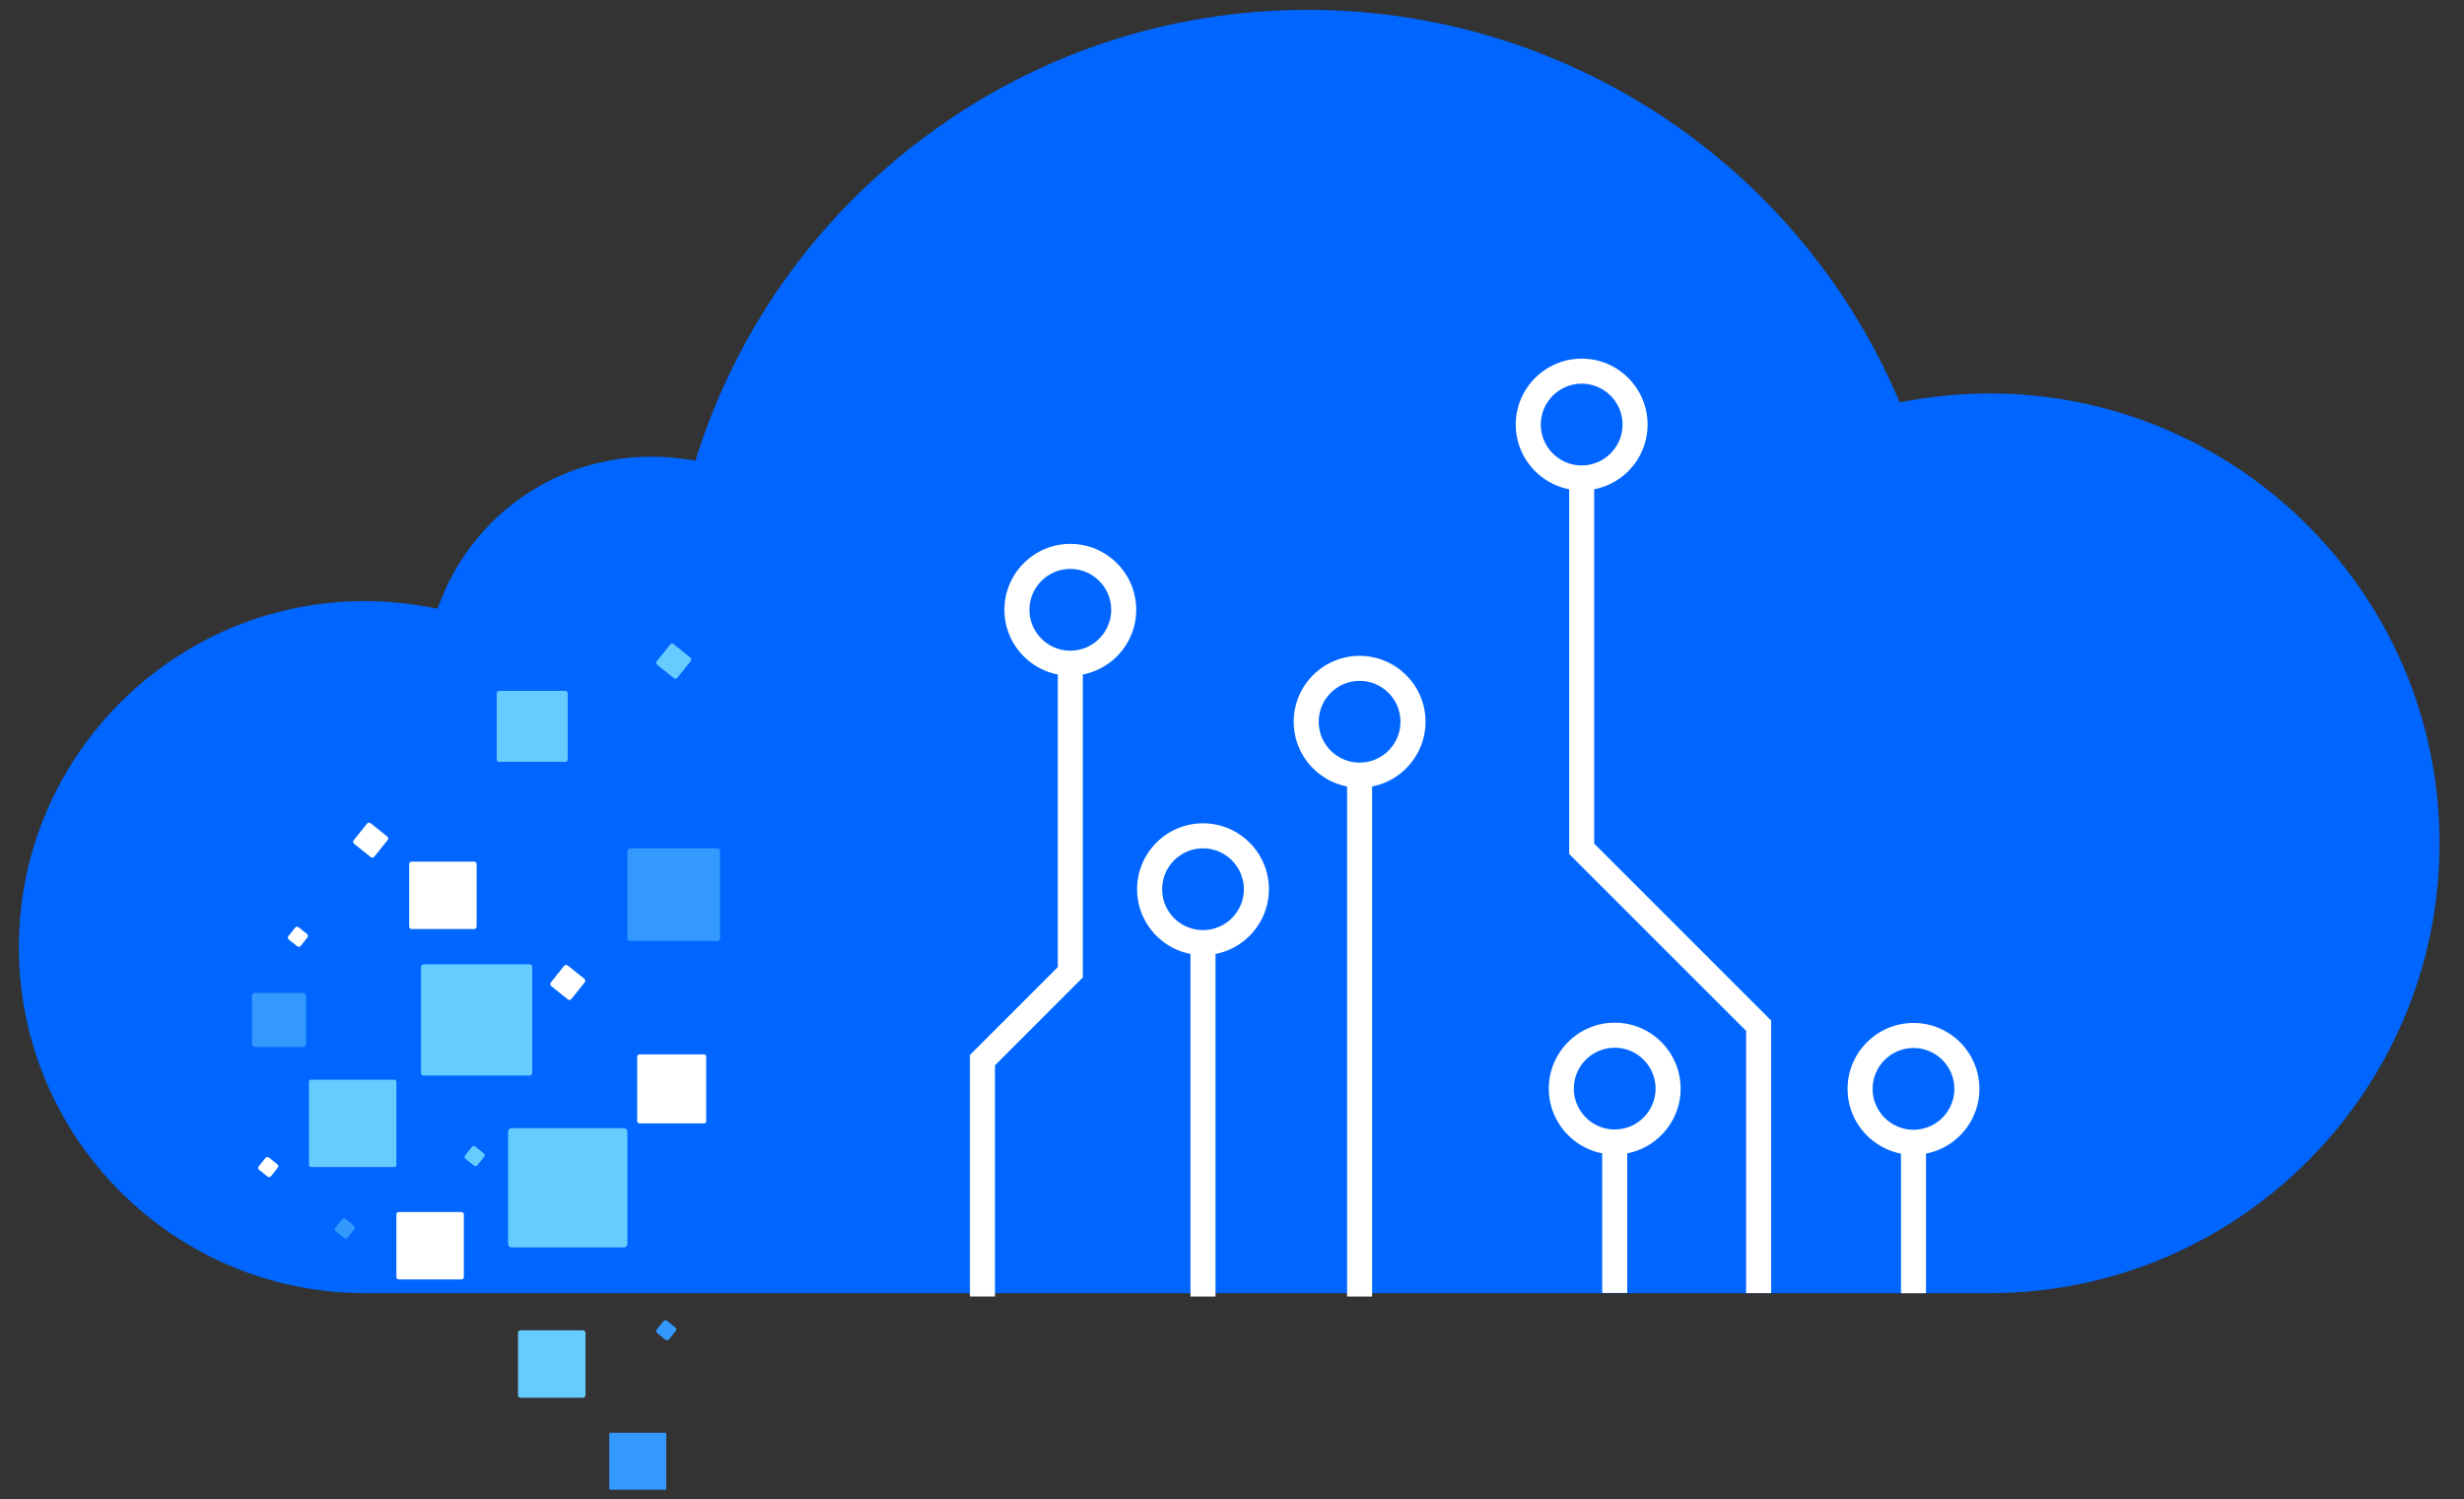 <?xml version="1.0" encoding="utf-8"?>
<!-- Generator: Adobe Illustrator 25.2.0, SVG Export Plug-In . SVG Version: 6.00 Build 0)  -->
<svg version="1.1" id="Layer_1" xmlns="http://www.w3.org/2000/svg" xmlns:xlink="http://www.w3.org/1999/xlink" x="0px" y="0px"
	 viewBox="0 0 705 429" style="enable-background:new 0 0 705 429;" xml:space="preserve">
<rect x="0" y="0" width="705" height="429" fill="#333333" stroke="none"/>
<style type="text/css">
	.st0{fill:#0066FF;}
	.st1{fill:#FFFFFF;}
	.st2{fill:#66CCFF;}
	.st3{fill:#3399FF;}
</style>
<g>
	<g>
		<g>
			<g>
				<path class="st0" d="M698,241.3c0,70.97-57.74,128.72-128.71,128.72H104.41C49.81,370.01,5.4,325.6,5.4,271
					s44.42-99.01,99.01-99.01c5.87,0,11.86,0.55,17.81,1.64l2.93,0.53l1.11-2.77c9.91-24.73,33.52-40.72,60.15-40.72
					c3.14,0,6.34,0.24,9.5,0.69l3.04,0.45l0.96-2.92c12-36.39,34.73-67.68,65.76-90.49C297.32,15.13,334.89,2.82,374.3,2.82
					c72.78,0,138.75,43.05,168.1,109.67l1.16,2.64l2.82-0.51c7.52-1.35,15.22-2.04,22.92-2.04C640.26,112.59,698,170.33,698,241.3z"
					/>
			</g>
		</g>
		<polygon class="st1" points="284.68,370.99 277.52,370.99 277.52,301.86 302.66,276.72 302.66,191.24 309.82,191.24 
			309.82,279.68 284.68,304.83 		"/>
		<rect x="340.62" y="271.81" class="st1" width="7.16" height="99.18"/>
		<rect x="385.43" y="223.5" class="st1" width="7.16" height="147.49"/>
		<polygon class="st1" points="506.76,370.01 499.6,370.01 499.6,294.98 448.97,244.36 448.97,136.76 456.13,136.76 456.13,241.39 
			506.76,292.02 		"/>
		<rect x="458.42" y="326.29" class="st1" width="7.16" height="43.67"/>
		<path class="st1" d="M306.24,193.34c-10.4,0-18.86-8.46-18.86-18.86c0-10.4,8.46-18.86,18.86-18.86s18.86,8.46,18.86,18.86
			C325.1,184.88,316.64,193.34,306.24,193.34z M306.24,162.79c-6.45,0-11.7,5.25-11.7,11.7c0,6.45,5.25,11.7,11.7,11.7
			s11.7-5.25,11.7-11.7C317.94,168.03,312.69,162.79,306.24,162.79z"/>
		<path class="st1" d="M389.01,225.38c-10.4,0-18.86-8.46-18.86-18.86c0-10.4,8.46-18.86,18.86-18.86c10.4,0,18.86,8.46,18.86,18.86
			C407.86,216.92,399.41,225.38,389.01,225.38z M389.01,194.82c-6.45,0-11.7,5.25-11.7,11.7c0,6.45,5.25,11.7,11.7,11.7
			c6.45,0,11.7-5.25,11.7-11.7C400.71,200.07,395.46,194.82,389.01,194.82z"/>
		<path class="st1" d="M344.2,273.3c-10.4,0-18.86-8.46-18.86-18.86c0-10.4,8.46-18.86,18.86-18.86s18.86,8.46,18.86,18.86
			C363.06,264.84,354.6,273.3,344.2,273.3z M344.2,242.74c-6.45,0-11.7,5.25-11.7,11.7c0,6.45,5.25,11.7,11.7,11.7
			s11.7-5.25,11.7-11.7C355.9,247.99,350.65,242.74,344.2,242.74z"/>
		<path class="st1" d="M452.55,140.34c-10.4,0-18.86-8.46-18.86-18.86c0-10.4,8.46-18.86,18.86-18.86c10.4,0,18.86,8.46,18.86,18.86
			C471.41,131.88,462.95,140.34,452.55,140.34z M452.55,109.78c-6.45,0-11.7,5.25-11.7,11.7c0,6.45,5.25,11.7,11.7,11.7
			s11.7-5.25,11.7-11.7C464.25,115.03,459,109.78,452.55,109.78z"/>
		<path class="st1" d="M462,330.35c-10.4,0-18.86-8.46-18.86-18.86c0-10.4,8.46-18.86,18.86-18.86c10.4,0,18.86,8.46,18.86,18.86
			C480.86,321.89,472.4,330.35,462,330.35z M462,299.79c-6.45,0-11.7,5.25-11.7,11.7c0,6.45,5.25,11.7,11.7,11.7
			s11.7-5.25,11.7-11.7C473.7,305.04,468.45,299.79,462,299.79z"/>
		<rect x="543.91" y="326.37" class="st1" width="7.16" height="43.67"/>
		<path class="st1" d="M547.49,330.43c-10.4,0-18.86-8.46-18.86-18.86c0-10.4,8.46-18.86,18.86-18.86s18.86,8.46,18.86,18.86
			C566.34,321.97,557.88,330.43,547.49,330.43z M547.49,299.87c-6.45,0-11.7,5.25-11.7,11.7c0,6.45,5.25,11.7,11.7,11.7
			c6.45,0,11.7-5.25,11.7-11.7C559.19,305.12,553.94,299.87,547.49,299.87z"/>
		<path class="st2" d="M112.86,333.95H88.95c-0.3,0-0.55-0.25-0.55-0.55v-23.91c0-0.3,0.25-0.55,0.55-0.55h23.91
			c0.3,0,0.55,0.25,0.55,0.55v23.91C113.41,333.7,113.16,333.95,112.86,333.95z"/>
		<path class="st3" d="M205.23,269.26h-24.92c-0.44,0-0.8-0.36-0.8-0.8v-24.92c0-0.44,0.36-0.8,0.8-0.8h24.92
			c0.44,0,0.8,0.36,0.8,0.8v24.92C206.03,268.91,205.67,269.26,205.23,269.26z"/>
		<path class="st3" d="M86.75,299.56H72.89c-0.44,0-0.8-0.36-0.8-0.8V284.9c0-0.44,0.36-0.8,0.8-0.8h13.86c0.44,0,0.8,0.36,0.8,0.8
			v13.86C87.55,299.21,87.2,299.56,86.75,299.56z"/>
		<path class="st2" d="M161.71,218.01h-18.85c-0.41,0-0.74-0.33-0.74-0.74v-18.85c0-0.41,0.33-0.74,0.74-0.74h18.85
			c0.41,0,0.74,0.33,0.74,0.74v18.85C162.45,217.68,162.12,218.01,161.71,218.01z"/>
		<path class="st2" d="M178.53,356.94h-32.16c-0.54,0-0.98-0.44-0.98-0.98v-32.16c0-0.54,0.44-0.98,0.98-0.98h32.16
			c0.54,0,0.98,0.44,0.98,0.98v32.16C179.51,356.51,179.07,356.94,178.53,356.94z"/>
		<path class="st1" d="M132,366.1h-17.88c-0.39,0-0.71-0.32-0.71-0.71v-17.88c0-0.39,0.32-0.71,0.71-0.71H132
			c0.39,0,0.71,0.32,0.71,0.71v17.88C132.72,365.78,132.4,366.1,132,366.1z"/>
		<path class="st2" d="M166.81,399.95h-17.88c-0.39,0-0.71-0.32-0.71-0.71v-17.88c0-0.39,0.32-0.71,0.71-0.71h17.88
			c0.39,0,0.71,0.32,0.71,0.71v17.88C167.52,399.63,167.2,399.95,166.81,399.95z"/>
		<path class="st3" d="M190.32,426.27h-15.68c-0.17,0-0.31-0.14-0.31-0.31v-15.68c0-0.17,0.14-0.31,0.31-0.31h15.68
			c0.17,0,0.31,0.14,0.31,0.31v15.68C190.63,426.13,190.49,426.27,190.32,426.27z"/>
		<path class="st1" d="M101.2,240.43l3.83-4.78c0.25-0.31,0.7-0.36,1-0.11l4.78,3.83c0.31,0.25,0.36,0.7,0.11,1l-3.83,4.78
			c-0.25,0.31-0.7,0.36-1,0.11l-4.78-3.83C101,241.19,100.95,240.74,101.2,240.43z"/>
		<path class="st1" d="M157.59,281.14l3.83-4.78c0.25-0.31,0.7-0.36,1-0.11l4.78,3.83c0.31,0.25,0.36,0.7,0.11,1l-3.83,4.78
			c-0.25,0.31-0.7,0.36-1,0.11l-4.78-3.83C157.39,281.9,157.34,281.45,157.59,281.14z"/>
		<path class="st2" d="M187.91,189.21l3.83-4.78c0.25-0.31,0.7-0.36,1-0.11l4.78,3.83c0.31,0.25,0.36,0.7,0.11,1l-3.83,4.78
			c-0.25,0.31-0.7,0.36-1,0.11l-4.78-3.83C187.71,189.97,187.66,189.52,187.91,189.21z"/>
		<path class="st2" d="M133.08,330.6l1.92-2.4c0.25-0.31,0.7-0.36,1-0.11l2.4,1.92c0.31,0.25,0.36,0.7,0.11,1l-1.92,2.4
			c-0.25,0.31-0.7,0.36-1,0.11l-2.4-1.92C132.88,331.36,132.83,330.91,133.08,330.6z"/>
		<path class="st3" d="M95.94,351.3l1.92-2.4c0.25-0.31,0.7-0.36,1-0.11l2.4,1.92c0.31,0.25,0.36,0.7,0.11,1l-1.92,2.4
			c-0.25,0.31-0.7,0.36-1,0.11l-2.4-1.92C95.75,352.06,95.7,351.61,95.94,351.3z"/>
		<path class="st1" d="M74.03,333.74l1.92-2.4c0.25-0.31,0.7-0.36,1-0.11l2.4,1.92c0.31,0.25,0.36,0.7,0.11,1l-1.92,2.4
			c-0.25,0.31-0.7,0.36-1,0.11l-2.4-1.92C73.83,334.5,73.79,334.05,74.03,333.74z"/>
		<path class="st1" d="M82.53,267.84l1.92-2.4c0.25-0.31,0.7-0.36,1-0.11l2.4,1.92c0.31,0.25,0.36,0.7,0.11,1l-1.92,2.4
			c-0.25,0.31-0.7,0.36-1,0.11l-2.4-1.92C82.33,268.59,82.28,268.15,82.53,267.84z"/>
		<path class="st3" d="M187.91,380.43l1.92-2.4c0.25-0.31,0.7-0.36,1-0.11l2.4,1.92c0.31,0.25,0.36,0.7,0.11,1l-1.92,2.4
			c-0.25,0.31-0.7,0.36-1,0.11l-2.4-1.92C187.72,381.19,187.67,380.74,187.91,380.43z"/>
		<path class="st2" d="M151.57,307.75h-30.4c-0.39,0-0.71-0.32-0.71-0.71v-30.4c0-0.39,0.32-0.71,0.71-0.71h30.4
			c0.39,0,0.71,0.32,0.71,0.71v30.4C152.28,307.43,151.96,307.75,151.57,307.75z"/>
		<path class="st1" d="M135.66,265.84h-17.88c-0.39,0-0.71-0.32-0.71-0.71v-17.88c0-0.39,0.32-0.71,0.71-0.71h17.88
			c0.39,0,0.71,0.32,0.71,0.71v17.88C136.37,265.52,136.05,265.84,135.66,265.84z"/>
		<path class="st1" d="M201.45,321.45h-18.52c-0.34,0-0.61-0.28-0.61-0.61v-18.52c0-0.34,0.28-0.61,0.61-0.61h18.52
			c0.34,0,0.61,0.28,0.61,0.61v18.52C202.06,321.17,201.79,321.45,201.45,321.45z"/>
	</g>
</g>
</svg>

